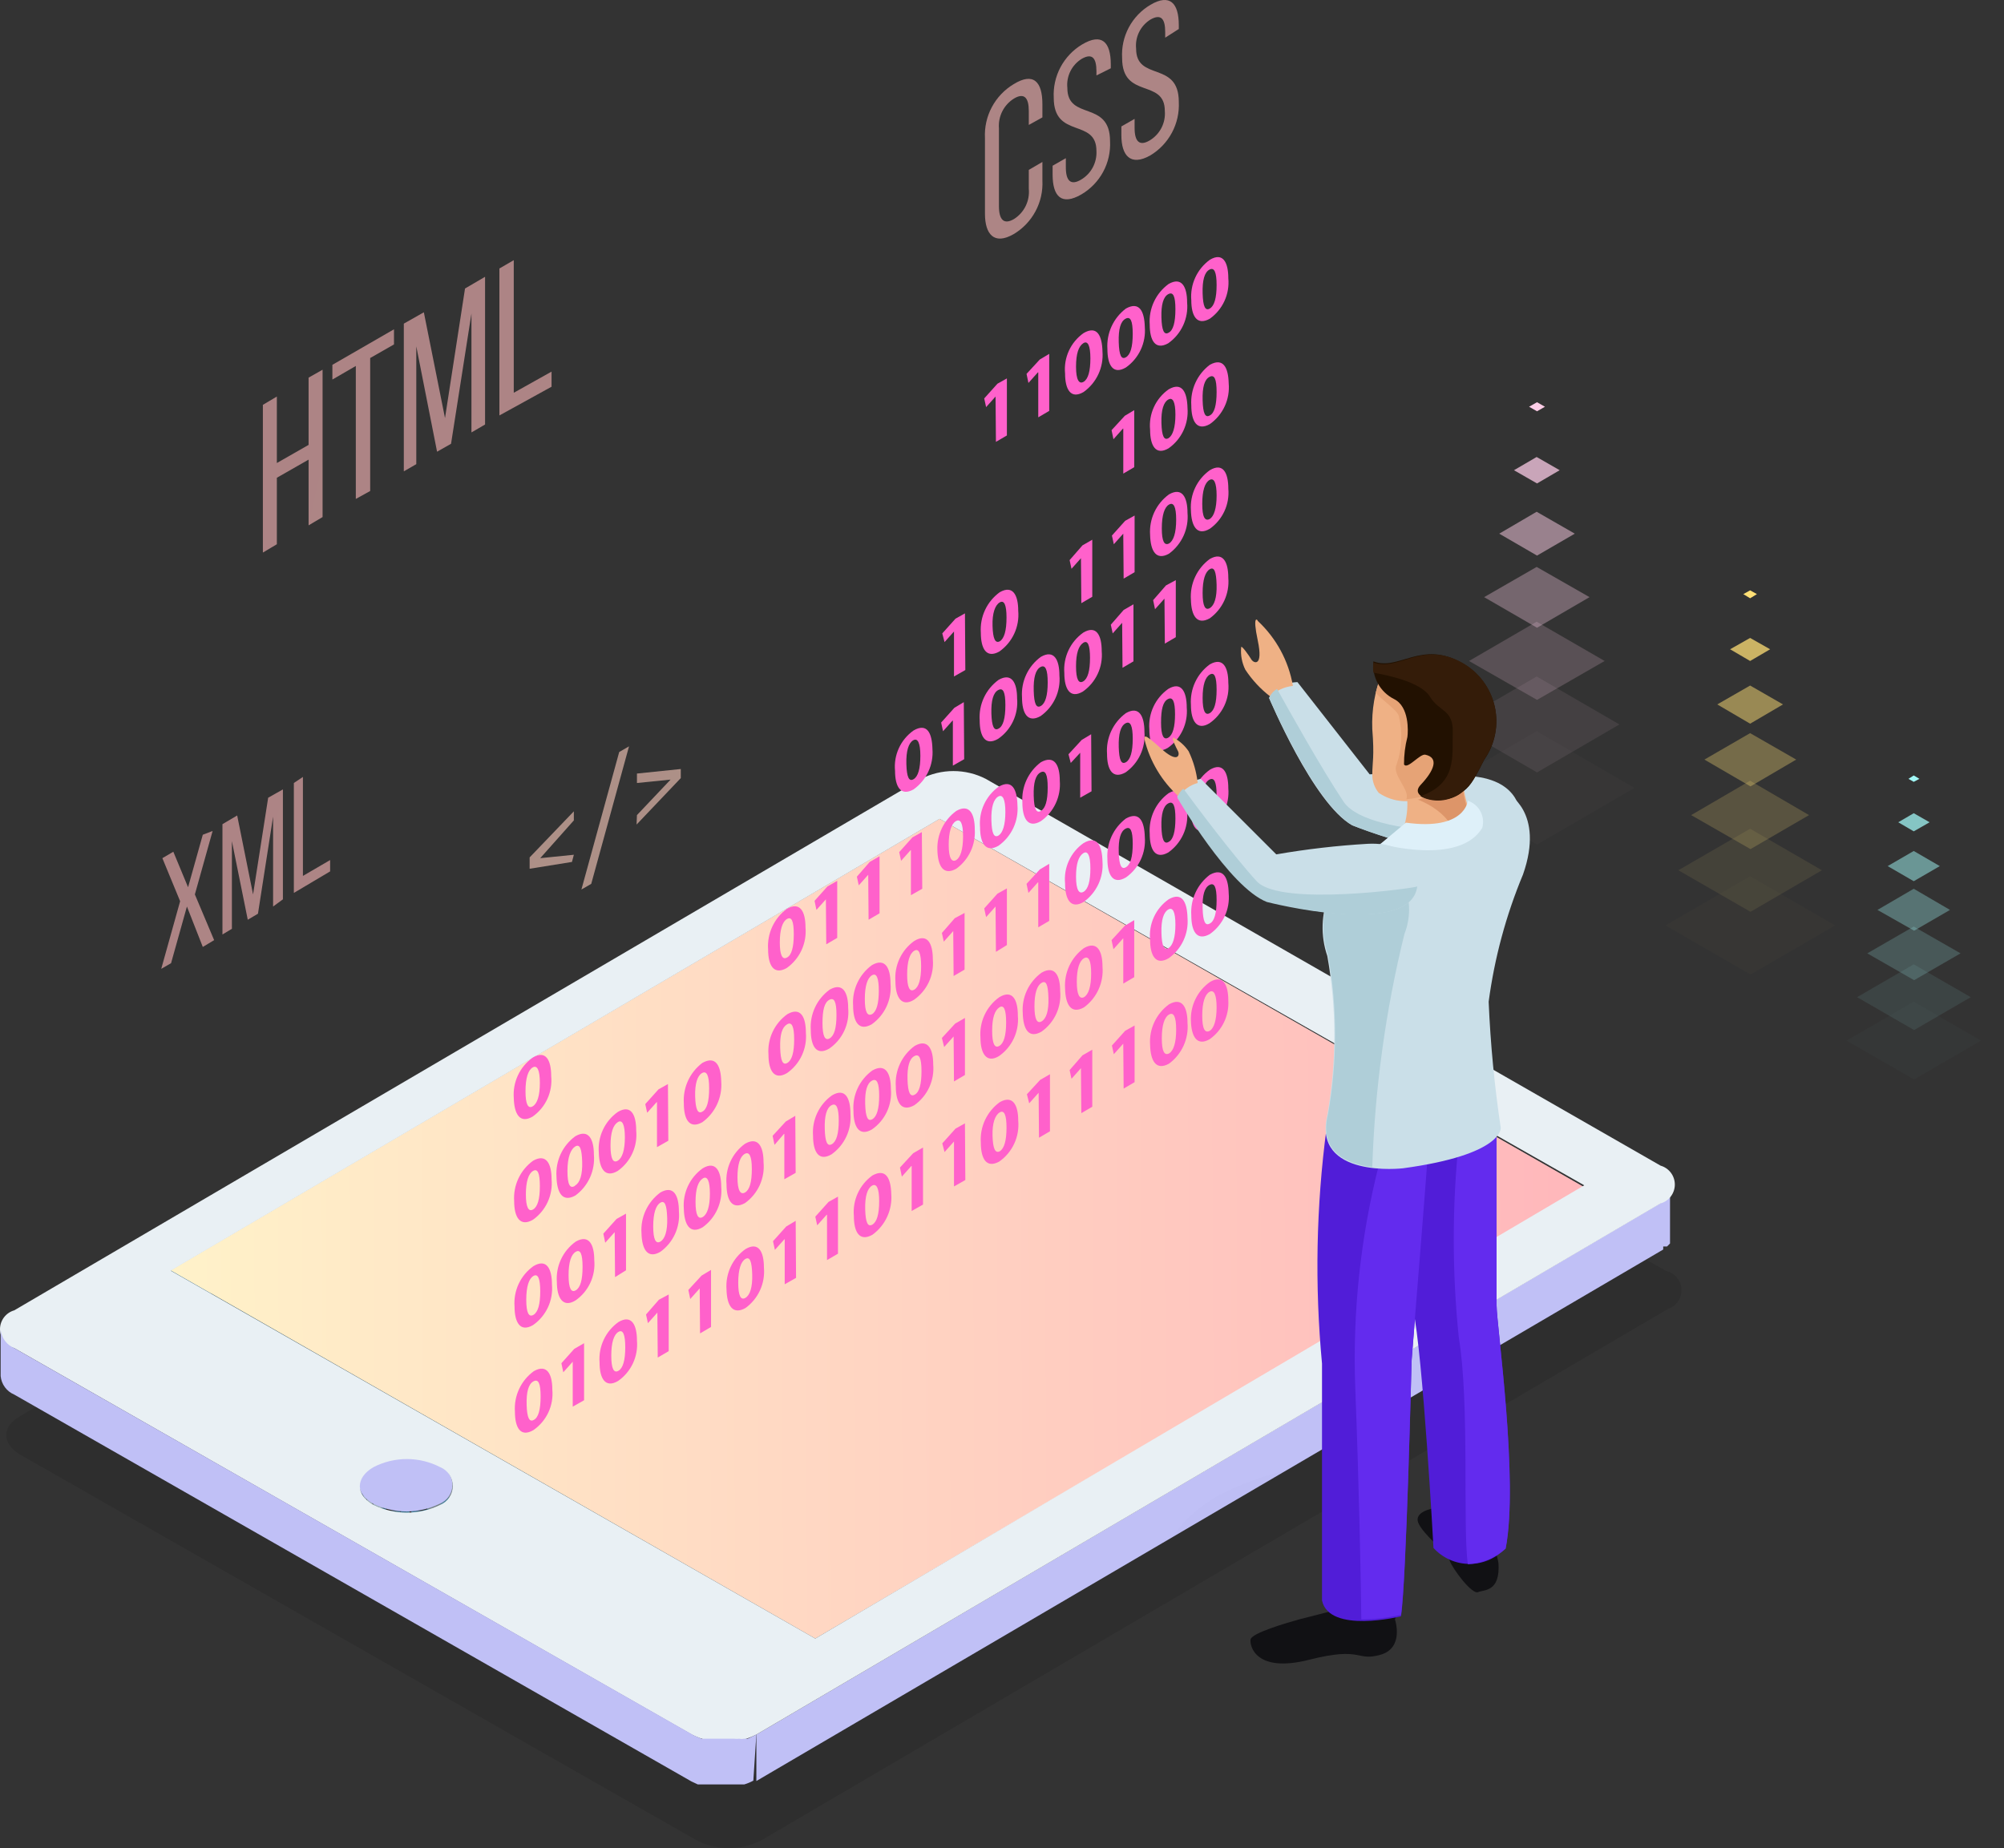 <svg width="245" height="226" viewBox="0 0 245 226" fill="none" xmlns="http://www.w3.org/2000/svg">
<rect x="0" y="0" width="245" height="226" fill="#333333" stroke="none"/>
<g opacity="0.1">
<path opacity="0.1" d="M225.926 120.372L214.008 127.301L201.997 120.372L213.915 113.443L225.926 120.372Z" fill="black"/>
</g>
<g opacity="0.14">
<path opacity="0.14" d="M224.356 113.167L214.008 119.172L203.614 113.167L213.962 107.162L224.356 113.167Z" fill="#FFDF75"/>
</g>
<g opacity="0.29">
<path opacity="0.29" d="M222.739 106.422L214.008 111.504L205.185 106.422L213.962 101.341L222.739 106.422Z" fill="#FFDF75"/>
</g>
<g opacity="0.43">
<path opacity="0.43" d="M221.167 99.678L214.007 103.835L206.754 99.678L213.96 95.474L221.167 99.678Z" fill="#FFDF75"/>
</g>
<g opacity="0.57">
<path opacity="0.57" d="M219.597 92.887L214.007 96.167L208.372 92.887L213.961 89.653L219.597 92.887Z" fill="#FFDF75"/>
</g>
<g opacity="0.71">
<path opacity="0.71" d="M217.982 86.142L213.963 88.498L209.944 86.142L213.963 83.832L217.982 86.142Z" fill="#FFDF75"/>
</g>
<g opacity="0.86">
<path opacity="0.86" d="M216.41 79.398L213.962 80.83L211.514 79.398L213.962 78.012L216.41 79.398Z" fill="#FFDF75"/>
</g>
<path d="M214.794 72.653L213.962 73.162L213.131 72.653L213.962 72.191L214.794 72.653Z" fill="#FFDF75"/>
<g opacity="0.1">
<path opacity="0.1" d="M201.629 104.62L187.955 112.612L174.143 104.62L187.863 96.675L201.629 104.62Z" fill="black"/>
</g>
<g opacity="0.14">
<path opacity="0.14" d="M199.828 96.351L187.909 103.28L175.945 96.351L187.863 89.422L199.828 96.351Z" fill="#FDCDE7"/>
</g>
<g opacity="0.29">
<path opacity="0.29" d="M197.979 88.59L187.909 94.457L177.792 88.59L187.863 82.724L197.979 88.59Z" fill="#FDCDE7"/>
</g>
<g opacity="0.43">
<path opacity="0.43" d="M196.179 80.83L187.91 85.588L179.595 80.83L187.864 76.026L196.179 80.83Z" fill="#FDCDE7"/>
</g>
<g opacity="0.57">
<path opacity="0.57" d="M194.33 73.023L187.909 76.765L181.442 73.023L187.863 69.328L194.33 73.023Z" fill="#FDCDE7"/>
</g>
<g opacity="0.71">
<path opacity="0.71" d="M192.528 65.261L187.909 67.941L183.289 65.261L187.862 62.582L192.528 65.261Z" fill="#FDCDE7"/>
</g>
<g opacity="0.86">
<path opacity="0.86" d="M190.681 57.501L187.909 59.118L185.091 57.501L187.863 55.884L190.681 57.501Z" fill="#FDCDE7"/>
</g>
<path d="M188.879 49.74L187.909 50.295L186.938 49.74L187.909 49.186L188.879 49.74Z" fill="#FDCDE7"/>
<g opacity="0.1">
<path opacity="0.1" d="M244.453 132.014L234.012 138.112L223.48 132.014L233.966 125.963L244.453 132.014Z" fill="black"/>
</g>
<g opacity="0.14">
<path opacity="0.14" d="M242.188 127.255L234.012 132.013L225.743 127.255L233.965 122.497L242.188 127.255Z" fill="#A1F7F6"/>
</g>
<g opacity="0.29">
<path opacity="0.29" d="M240.94 121.943L234.011 125.962L227.035 121.943L233.964 117.924L240.94 121.943Z" fill="#A1F7F6"/>
</g>
<g opacity="0.43">
<path opacity="0.43" d="M239.692 116.584L234.01 119.864L228.282 116.584L233.964 113.304L239.692 116.584Z" fill="#A1F7F6"/>
</g>
<g opacity="0.57">
<path opacity="0.57" d="M238.399 111.272L234.011 113.813L229.53 111.272L233.965 108.685L238.399 111.272Z" fill="#A1F7F6"/>
</g>
<g opacity="0.71">
<path opacity="0.71" d="M237.152 105.913L233.965 107.761L230.777 105.913L233.965 104.065L237.152 105.913Z" fill="#A1F7F6"/>
</g>
<g opacity="0.86">
<path opacity="0.86" d="M235.906 100.554L233.966 101.663L232.072 100.554L233.966 99.446L235.906 100.554Z" fill="#A1F7F6"/>
</g>
<path d="M234.659 95.242L233.966 95.612L233.319 95.242L233.966 94.827L234.659 95.242Z" fill="#A1F7F6"/>
<path opacity="0.1" d="M203.707 155.434L120.925 108.176C119.707 107.563 118.362 107.244 116.999 107.244C115.635 107.244 114.29 107.563 113.072 108.176L2.389 173.219C0.217 174.466 0.217 176.499 2.389 177.839L85.17 225.05C86.393 225.675 87.747 226 89.12 226C90.493 226 91.847 225.675 93.07 225.05L203.938 160.054C204.434 159.887 204.863 159.562 205.158 159.13C205.453 158.697 205.599 158.179 205.573 157.656C205.547 157.133 205.35 156.633 205.013 156.232C204.676 155.83 204.218 155.55 203.707 155.434Z" fill="black"/>
<path d="M193.683 145.178V150.86L114.921 105.82L114.875 100.138L193.683 145.178Z" fill="#778489"/>
<path d="M114.874 100.138L114.92 105.82L20.867 161.07V155.341L114.874 100.138Z" fill="#ABBEC5"/>
<path d="M55.513 181.628V187.31C55.46 186.801 55.274 186.316 54.974 185.903C54.674 185.489 54.271 185.162 53.804 184.954L52.926 184.769V178.856L53.758 179.272C54.224 179.48 54.628 179.807 54.928 180.221C55.228 180.634 55.414 181.119 55.467 181.628H55.513Z" fill="#738085"/>
<path d="M52.927 178.856V184.769L52.234 184.538V178.625H52.927V178.856Z" fill="#78858A"/>
<path d="M52.234 178.625V184.307H51.634V178.486H52.281L52.234 178.625Z" fill="#7C8A8F"/>
<path d="M51.587 178.486V184.168H50.987V178.394H51.541L51.587 178.486Z" fill="#818F94"/>
<path d="M50.894 178.394V184.076H50.339V178.348L50.894 178.394Z" fill="#859499"/>
<path d="M50.479 178.347V184.029H49.924V178.301L50.479 178.347Z" fill="#8A999E"/>
<path d="M49.925 178.301V183.983H49.324V178.301H49.925Z" fill="#8E9DA3"/>
<path d="M49.324 178.301V183.983H48.677V178.347L49.324 178.301Z" fill="#93A2A8"/>
<path d="M48.676 178.348V184.03H47.937V178.486H48.676V178.348Z" fill="#97A7AD"/>
<path d="M47.937 178.486V184.122L46.874 184.399V178.717H47.937V178.486Z" fill="#9BACB3"/>
<path d="M46.874 178.717V184.399L45.627 184.769V179.318C46.024 179.081 46.441 178.88 46.874 178.717Z" fill="#A0B1B8"/>
<path d="M45.535 179.317V184.999L44.842 185.554V179.872L45.581 179.317H45.535Z" fill="#9BACB3"/>
<path d="M44.797 179.872V185.554L44.427 185.924V180.149L44.751 179.78L44.797 179.872Z" fill="#97A7AD"/>
<path d="M44.474 180.148V185.83V186.2V180.61C44.459 180.488 44.459 180.364 44.474 180.241V180.148Z" fill="#93A2A8"/>
<path d="M44.243 180.611V186.293V186.616V180.934C44.224 180.827 44.224 180.718 44.243 180.611Z" fill="#8E9DA3"/>
<path d="M44.103 180.935V186.617C44.075 186.723 44.075 186.834 44.103 186.94V181.258C44.083 181.151 44.083 181.041 44.103 180.935Z" fill="#8A999E"/>
<path d="M44.011 181.257V186.939C43.989 187.046 43.989 187.156 44.011 187.263V181.581C43.989 181.474 43.989 181.364 44.011 181.257Z" fill="#859499"/>
<path d="M55.513 181.673V187.355C55.535 187.462 55.535 187.572 55.513 187.679V181.997C55.513 181.997 55.513 181.997 55.513 181.673Z" fill="#396E85"/>
<path d="M55.513 181.997V187.679C55.533 187.786 55.533 187.896 55.513 188.002V182.32C55.513 182.32 55.513 182.32 55.513 181.997Z" fill="#3B7189"/>
<path d="M55.189 182.643V188.325V188.695V183.013C55.175 182.89 55.175 182.766 55.189 182.643Z" fill="#3F7992"/>
<path d="M54.958 183.013V188.695L54.588 189.065V183.383L54.958 183.013Z" fill="#417C96"/>
<path d="M54.59 183.382V189.064C54.37 189.281 54.121 189.468 53.851 189.618V183.936L54.59 183.382Z" fill="#43809B"/>
<path d="M53.85 183.937V189.619L52.603 190.173V184.769L53.85 184.214V183.937Z" fill="#44849F"/>
<path d="M52.557 184.769V190.451L51.448 190.728V184.769L52.557 184.492V184.769Z" fill="#43809B"/>
<path d="M51.447 184.768V190.45H50.708V184.768H51.447Z" fill="#417C96"/>
<path d="M50.894 184.768V190.45H50.293V184.768H50.894Z" fill="#3F7992"/>
<path d="M50.063 184.768V190.45H49.508V184.768H50.063Z" fill="#3D758D"/>
<path d="M49.508 184.768V190.45H48.953V184.768H49.508Z" fill="#3B7189"/>
<path d="M48.908 184.768V190.404H48.353V184.768H48.908Z" fill="#396E85"/>
<path d="M48.352 184.768V190.45H47.751V184.768H48.305H48.352Z" fill="#376A80"/>
<path d="M47.799 184.768V190.45H47.198V184.768H47.799Z" fill="#35667C"/>
<path d="M47.196 184.768V190.312L46.503 190.081V184.399H47.196V184.768Z" fill="#336377"/>
<path d="M46.505 184.399V190.081C46.21 189.98 45.931 189.84 45.673 189.665C45.206 189.457 44.803 189.13 44.503 188.716C44.203 188.303 44.017 187.818 43.964 187.309V181.627C44.009 182.144 44.191 182.639 44.492 183.061C44.792 183.483 45.2 183.818 45.673 184.03L46.505 184.399Z" fill="#315F73"/>
<path d="M99.675 200.382V206.064L20.867 161.069V155.341L99.675 200.382Z" fill="#336277"/>
<path d="M53.758 179.271C54.217 179.458 54.61 179.778 54.886 180.189C55.163 180.6 55.31 181.085 55.31 181.58C55.31 182.076 55.163 182.56 54.886 182.972C54.61 183.383 54.217 183.703 53.758 183.89C52.492 184.51 51.102 184.833 49.693 184.833C48.284 184.833 46.893 184.51 45.628 183.89C43.364 182.597 43.318 180.472 45.628 179.271C46.885 178.622 48.279 178.284 49.693 178.284C51.107 178.284 52.501 178.622 53.758 179.271Z" fill="#C0C0F6"/>
<path d="M193.683 145.179V150.861L99.676 206.064V200.382L193.683 145.179Z" fill="#498DAB"/>
<path d="M193.683 145.178L99.675 200.382L20.867 155.341L114.874 100.138L193.683 145.178Z" fill="url(#paint0_linear)"/>
<path d="M204.585 145.41C204.53 145.611 204.436 145.799 204.308 145.964L203.846 146.426L203.337 146.888L203.014 147.119L92.469 212.115V217.797L203.337 152.801V152.431H203.799L204.169 152.062V151.738V145.733C204.295 145.61 204.434 145.501 204.585 145.41Z" fill="#C0C0F6"/>
<path d="M203.014 142.545C203.516 142.689 203.958 142.992 204.272 143.409C204.587 143.825 204.757 144.333 204.757 144.855C204.757 145.377 204.587 145.885 204.272 146.302C203.958 146.719 203.516 147.022 203.014 147.165L92.469 212.115C91.247 212.74 89.893 213.065 88.52 213.065C87.147 213.065 85.793 212.74 84.57 212.115L1.742 164.858C1.24 164.714 0.799 164.411 0.484 163.994C0.17 163.578 0 163.07 0 162.548C0 162.026 0.17 161.518 0.484 161.101C0.799 160.684 1.24 160.381 1.742 160.238L112.611 95.242C113.834 94.617 115.187 94.291 116.56 94.291C117.933 94.291 119.287 94.617 120.51 95.242L203.014 142.545ZM99.676 200.382L193.683 144.948L114.874 100.138L20.867 155.388L99.676 200.382ZM45.674 184.029C46.939 184.649 48.33 184.971 49.739 184.971C51.148 184.971 52.539 184.649 53.804 184.029C54.263 183.841 54.656 183.522 54.932 183.11C55.209 182.699 55.357 182.214 55.357 181.719C55.357 181.223 55.209 180.739 54.932 180.327C54.656 179.916 54.263 179.596 53.804 179.409C52.547 178.761 51.153 178.423 49.739 178.423C48.325 178.423 46.931 178.761 45.674 179.409C43.41 180.703 43.456 182.828 45.674 184.029Z" fill="#E9F0F4"/>
<path d="M92.469 212.115L91.407 212.624H90.945C90.762 212.665 90.573 212.665 90.391 212.624C90.176 212.65 89.959 212.65 89.744 212.624H87.434H86.51H85.771L84.893 212.254L1.742 164.858C1.286 164.667 0.89 164.356 0.597 163.957C0.304 163.558 0.125 163.087 0.079 162.594L0.079 168.276C0.125 168.769 0.304 169.24 0.597 169.639C0.89 170.038 1.286 170.349 1.742 170.54L84.524 217.844L85.309 218.213H85.817H86.418H86.926H89.929H90.159H90.714H90.991C91.376 218.099 91.748 217.944 92.1 217.751L92.469 212.115Z" fill="#C0C0F6"/>
<path d="M111.687 89.329C113.35 88.359 113.951 89.652 113.997 91.593C114.071 92.546 113.897 93.502 113.492 94.368C113.088 95.234 112.466 95.981 111.687 96.535C110.117 97.413 109.424 96.212 109.424 94.272C109.331 93.321 109.491 92.363 109.889 91.495C110.286 90.627 110.907 89.879 111.687 89.329ZM111.687 95.288C112.242 94.965 112.519 93.995 112.519 92.424C112.519 90.853 112.195 90.207 111.641 90.53C111.087 90.853 110.763 91.823 110.809 93.44C110.856 95.057 111.133 95.611 111.687 95.288Z" fill="#FF61CB"/>
<path d="M117.831 85.865L117.877 92.84L116.492 93.626V88.128H116.445L115.291 89.422L115.06 88.359L116.676 86.558L117.831 85.865Z" fill="#FF61CB"/>
<path d="M122.081 83.139C123.698 82.215 124.345 83.508 124.345 85.402C124.433 86.357 124.265 87.318 123.859 88.187C123.453 89.055 122.824 89.8 122.035 90.345C120.464 91.269 119.771 90.068 119.771 88.082C119.706 87.13 119.884 86.177 120.288 85.312C120.692 84.448 121.309 83.7 122.081 83.139ZM122.081 89.098C122.635 88.821 122.913 87.851 122.913 86.234C122.913 84.617 122.635 84.063 122.035 84.386C121.434 84.709 121.157 85.68 121.203 87.25C121.25 88.821 121.527 89.421 122.081 89.098Z" fill="#FF61CB"/>
<path d="M127.255 80.321C128.872 79.397 129.519 80.691 129.519 82.585C129.606 83.546 129.438 84.513 129.033 85.389C128.627 86.265 127.998 87.018 127.209 87.574C125.639 88.452 124.946 87.251 124.946 85.264C124.881 84.312 125.059 83.359 125.463 82.495C125.867 81.63 126.483 80.882 127.255 80.321ZM127.255 86.327C127.81 86.003 128.087 85.033 128.087 83.463C128.087 81.892 127.81 81.245 127.209 81.569C126.609 81.892 126.332 82.862 126.378 84.479C126.424 86.096 126.701 86.65 127.255 86.327Z" fill="#FF61CB"/>
<path d="M132.428 77.365C134.045 76.395 134.692 77.688 134.692 79.629C134.775 80.583 134.605 81.542 134.2 82.41C133.794 83.278 133.168 84.023 132.382 84.572C130.812 85.495 130.119 84.248 130.119 82.308C130.045 81.355 130.219 80.399 130.623 79.533C131.028 78.667 131.65 77.92 132.428 77.365ZM132.428 83.324C132.983 83.001 133.26 82.031 133.26 80.46C133.26 78.889 132.983 78.243 132.428 78.612C131.874 78.982 131.551 79.86 131.551 81.476C131.551 83.093 131.874 83.648 132.428 83.324Z" fill="#FF61CB"/>
<path d="M138.573 73.9V80.875L137.234 81.661L137.188 76.163L136.033 77.457L135.802 76.394L137.372 74.593L138.573 73.9Z" fill="#FF61CB"/>
<path d="M143.748 70.943V77.919L142.409 78.704L142.362 73.161V73.207L141.208 74.5L140.977 73.392L142.547 71.59L143.748 70.943Z" fill="#FF61CB"/>
<path d="M147.905 68.357C149.522 67.433 150.168 68.727 150.168 70.667C150.247 71.616 150.081 72.569 149.684 73.435C149.288 74.3 148.675 75.049 147.905 75.61C146.334 76.487 145.641 75.286 145.595 73.346C145.526 72.387 145.702 71.426 146.106 70.554C146.51 69.681 147.129 68.925 147.905 68.357ZM147.905 74.362C148.459 74.039 148.783 73.069 148.736 71.498C148.69 69.928 148.459 69.281 147.905 69.604C147.35 69.928 147.027 70.898 147.027 72.515C147.027 74.131 147.35 74.686 147.905 74.362Z" fill="#FF61CB"/>
<path d="M65.123 129.334C66.74 128.364 67.387 129.658 67.387 131.598C67.48 132.548 67.319 133.506 66.922 134.375C66.524 135.243 65.903 135.99 65.123 136.541C63.553 137.465 62.86 136.217 62.813 134.277C62.74 133.324 62.913 132.368 63.318 131.502C63.723 130.636 64.345 129.889 65.123 129.334ZM65.123 135.293C65.678 134.97 66.001 134 66.001 132.429C66.001 130.859 65.678 130.212 65.123 130.535C64.569 130.859 64.246 131.829 64.246 133.446C64.246 135.062 64.569 135.617 65.123 135.293Z" fill="#FF61CB"/>
<path d="M96.213 111.133C97.83 110.209 98.477 111.503 98.477 113.397C98.564 114.358 98.396 115.325 97.991 116.201C97.585 117.076 96.956 117.83 96.167 118.386C94.597 119.263 93.904 118.062 93.904 116.076C93.839 115.124 94.017 114.171 94.421 113.306C94.825 112.442 95.442 111.694 96.213 111.133ZM96.213 117.092C96.768 116.815 97.045 115.845 97.045 114.228C97.045 112.611 96.768 112.057 96.213 112.38C95.659 112.704 95.336 113.674 95.336 115.244C95.336 116.815 95.659 117.415 96.213 117.092Z" fill="#FF61CB"/>
<path d="M102.355 107.715V114.69L101.016 115.476L100.969 109.978L99.814 111.272L99.584 110.163L101.154 108.408L102.355 107.715Z" fill="#FF61CB"/>
<path d="M107.53 104.711V111.687L106.19 112.472L106.144 106.975L104.989 108.268L104.758 107.206L106.329 105.404L107.53 104.711Z" fill="#FF61CB"/>
<path d="M112.704 101.755L112.751 108.685L111.365 109.47V103.973H111.318L110.164 105.266L109.933 104.204L111.549 102.402L112.704 101.755Z" fill="#FF61CB"/>
<path d="M116.909 99.168C118.526 98.244 119.172 99.538 119.172 101.432C119.232 102.358 119.055 103.285 118.659 104.125C118.263 104.965 117.661 105.692 116.909 106.236C115.338 107.114 114.645 105.913 114.599 103.926C114.565 103.005 114.758 102.089 115.161 101.259C115.564 100.43 116.164 99.712 116.909 99.168ZM116.909 105.173C117.417 104.85 117.74 103.88 117.74 102.263C117.74 100.646 117.417 100.092 116.863 100.415C116.308 100.739 115.985 101.709 115.985 103.326C115.985 104.943 116.354 105.497 116.909 105.173Z" fill="#FF61CB"/>
<path d="M122.081 96.212C123.744 95.242 124.344 96.535 124.39 98.475C124.464 99.428 124.29 100.384 123.886 101.251C123.481 102.117 122.859 102.863 122.081 103.418C120.51 104.342 119.817 103.095 119.817 101.155C119.734 100.205 119.898 99.25 120.295 98.384C120.692 97.517 121.307 96.769 122.081 96.212ZM122.081 102.171C122.589 101.848 122.912 100.877 122.912 99.307C122.912 97.736 122.589 97.089 122.034 97.413C121.48 97.736 121.157 98.706 121.203 100.323C121.249 101.94 121.526 102.494 122.081 102.171Z" fill="#FF61CB"/>
<path d="M127.255 93.21C128.918 92.286 129.565 93.579 129.565 95.473C129.643 96.427 129.471 97.385 129.066 98.251C128.661 99.118 128.037 99.864 127.255 100.416C125.684 101.34 124.991 100.093 124.991 98.153C124.925 97.205 125.098 96.256 125.493 95.393C125.889 94.529 126.494 93.779 127.255 93.21ZM127.255 99.169C127.809 98.845 128.086 97.921 128.086 96.305C128.086 94.688 127.809 94.133 127.209 94.457C126.608 94.78 126.331 95.704 126.377 97.321C126.423 98.938 126.7 99.492 127.255 99.169Z" fill="#FF61CB"/>
<path d="M133.4 89.79L133.446 96.766L132.06 97.551V92.008V92.054L130.905 93.301L130.628 92.239L132.245 90.484L133.4 89.79Z" fill="#FF61CB"/>
<path d="M137.65 87.204C139.267 86.28 139.914 87.573 139.914 89.513C139.992 90.467 139.821 91.425 139.416 92.292C139.01 93.159 138.386 93.905 137.604 94.456C136.034 95.334 135.341 94.133 135.341 92.193C135.272 91.234 135.448 90.273 135.852 89.4C136.256 88.528 136.875 87.772 137.65 87.204ZM137.65 93.209C138.205 92.886 138.482 91.916 138.482 90.345C138.482 88.774 138.205 88.128 137.604 88.451C137.004 88.774 136.727 89.744 136.773 91.361C136.819 92.978 137.096 93.532 137.65 93.209Z" fill="#FF61CB"/>
<path d="M142.822 84.248C144.439 83.278 145.086 84.618 145.086 86.512C145.169 87.466 145 88.425 144.594 89.293C144.189 90.16 143.562 90.906 142.776 91.454C141.206 92.378 140.513 91.131 140.513 89.191C140.439 88.238 140.613 87.282 141.017 86.416C141.422 85.549 142.044 84.803 142.822 84.248ZM142.822 90.207C143.377 89.884 143.654 88.914 143.654 87.343C143.654 85.772 143.377 85.172 142.776 85.495C142.176 85.819 141.945 86.743 141.945 88.359C141.945 89.976 142.268 90.531 142.822 90.207Z" fill="#FF61CB"/>
<path d="M147.906 81.245C149.523 80.321 150.169 81.614 150.169 83.508C150.257 84.463 150.09 85.424 149.684 86.293C149.278 87.161 148.648 87.906 147.86 88.451C146.335 89.375 145.596 88.174 145.596 86.188C145.531 85.236 145.709 84.283 146.113 83.418C146.517 82.553 147.134 81.806 147.906 81.245ZM147.906 87.204C148.46 86.881 148.737 85.957 148.737 84.34C148.737 82.723 148.46 82.169 147.906 82.492C147.351 82.815 147.028 83.739 147.028 85.356C147.028 86.973 147.351 87.527 147.906 87.204Z" fill="#FF61CB"/>
<path d="M65.169 141.945C66.786 141.021 67.433 142.315 67.433 144.209C67.521 145.158 67.358 146.115 66.961 146.982C66.564 147.85 65.946 148.598 65.169 149.151C63.598 150.075 62.859 148.874 62.859 146.888C62.794 145.936 62.972 144.983 63.376 144.118C63.78 143.254 64.397 142.506 65.169 141.945ZM65.169 147.904C65.723 147.581 66.001 146.657 66.001 145.04C66.001 143.423 65.723 142.869 65.169 143.192C64.615 143.516 64.291 144.486 64.291 146.056C64.291 147.627 64.615 148.227 65.169 147.904Z" fill="#FF61CB"/>
<path d="M70.344 138.943C71.961 138.019 72.607 139.312 72.607 141.206C72.69 142.162 72.525 143.123 72.129 143.997C71.732 144.871 71.118 145.628 70.344 146.195C68.773 147.073 68.08 145.872 68.034 143.885C67.969 142.933 68.147 141.98 68.551 141.116C68.955 140.251 69.572 139.503 70.344 138.943ZM70.344 144.948C70.898 144.625 71.222 143.654 71.175 142.084C71.129 140.513 70.898 139.866 70.344 140.19C69.79 140.513 69.374 141.483 69.374 143.192C69.374 144.902 69.697 145.364 70.251 145.04L70.344 144.948Z" fill="#FF61CB"/>
<path d="M75.517 135.986C77.134 135.016 77.78 136.31 77.78 138.25C77.873 139.2 77.713 140.158 77.315 141.026C76.918 141.895 76.297 142.642 75.517 143.193C73.946 144.116 73.253 142.869 73.207 140.929C73.133 139.976 73.307 139.02 73.712 138.154C74.116 137.288 74.738 136.541 75.517 135.986ZM75.517 141.945C76.071 141.622 76.394 140.652 76.394 139.081C76.394 137.511 76.071 136.864 75.517 137.233C74.962 137.603 74.639 138.481 74.639 140.098C74.639 141.714 74.962 142.269 75.517 141.945Z" fill="#FF61CB"/>
<path d="M81.66 132.567L81.706 139.497L80.32 140.282V134.785H80.274L79.119 136.078L78.888 135.016L80.505 133.214L81.66 132.567Z" fill="#FF61CB"/>
<path d="M85.865 129.981C87.528 129.057 88.129 130.351 88.175 132.245C88.248 133.204 88.074 134.167 87.669 135.04C87.265 135.913 86.644 136.669 85.865 137.234C84.294 138.111 83.602 136.91 83.602 134.924C83.54 133.977 83.714 133.03 84.109 132.167C84.505 131.304 85.108 130.553 85.865 129.981ZM85.865 135.94C86.419 135.663 86.697 134.693 86.697 133.076C86.697 131.459 86.373 130.905 85.819 131.228C85.264 131.552 84.941 132.522 84.987 134.092C85.034 135.663 85.311 136.264 85.865 135.94Z" fill="#FF61CB"/>
<path d="M96.259 124.021C97.876 123.097 98.523 124.345 98.523 126.285C98.606 127.239 98.436 128.198 98.031 129.066C97.626 129.934 96.999 130.679 96.213 131.228C94.643 132.152 93.95 130.904 93.95 128.964C93.876 128.011 94.05 127.055 94.454 126.189C94.859 125.323 95.481 124.576 96.259 124.021ZM96.259 129.981C96.814 129.657 97.091 128.687 97.091 127.116C97.091 125.546 96.814 124.899 96.213 125.269C95.613 125.638 95.335 126.516 95.382 128.133C95.428 129.75 95.705 130.304 96.259 129.981Z" fill="#FF61CB"/>
<path d="M101.433 121.02C103.05 120.096 103.696 121.389 103.696 123.283C103.784 124.238 103.617 125.199 103.211 126.068C102.805 126.936 102.175 127.681 101.386 128.226C99.816 129.15 99.123 127.949 99.123 125.963C99.058 125.01 99.236 124.058 99.64 123.193C100.044 122.328 100.661 121.581 101.433 121.02ZM101.433 126.979C101.987 126.655 102.264 125.732 102.264 124.115C102.264 122.498 101.987 121.944 101.386 122.267C100.786 122.59 100.555 123.514 100.555 125.131C100.555 126.748 100.878 127.302 101.433 126.979Z" fill="#FF61CB"/>
<path d="M106.607 118.016C108.224 117.092 108.871 118.386 108.871 120.28C108.957 121.241 108.79 122.208 108.384 123.084C107.979 123.96 107.35 124.713 106.561 125.269C104.99 126.147 104.297 124.946 104.297 122.959C104.232 122.007 104.41 121.054 104.814 120.19C105.218 119.325 105.835 118.577 106.607 118.016ZM106.607 124.022C107.161 123.698 107.439 122.728 107.439 121.158C107.439 119.587 107.161 118.94 106.607 119.264C106.053 119.587 105.729 120.557 105.729 122.174C105.729 123.791 106.053 124.299 106.607 124.022Z" fill="#FF61CB"/>
<path d="M111.781 115.06C113.398 114.09 114.044 115.383 114.044 117.323C114.128 118.278 113.958 119.237 113.553 120.105C113.147 120.972 112.52 121.718 111.735 122.266C110.21 123.19 109.471 121.943 109.471 120.003C109.397 119.05 109.571 118.094 109.976 117.227C110.381 116.361 111.002 115.615 111.781 115.06ZM111.781 121.019C112.335 120.696 112.612 119.726 112.612 118.155C112.612 116.584 112.335 115.938 111.781 116.261C111.227 116.584 110.903 117.554 110.903 119.171C110.903 120.788 111.227 121.342 111.781 121.019Z" fill="#FF61CB"/>
<path d="M117.924 111.641V118.57L116.584 119.355L116.538 113.858L115.383 115.151L115.152 114.089L116.723 112.287L117.924 111.641Z" fill="#FF61CB"/>
<path d="M123.098 108.639V115.568L121.758 116.399L121.712 110.856L120.557 112.15L120.326 111.087L121.943 109.285L123.098 108.639Z" fill="#FF61CB"/>
<path d="M128.273 105.636V112.612L126.933 113.397V107.9H126.887L125.732 109.193L125.501 108.085L127.118 106.329L128.273 105.636Z" fill="#FF61CB"/>
<path d="M132.475 103.095C134.138 102.124 134.738 103.418 134.785 105.358C134.858 106.311 134.685 107.267 134.28 108.133C133.875 108.999 133.253 109.746 132.475 110.301C130.904 111.225 130.211 109.978 130.211 108.037C130.118 107.087 130.279 106.129 130.676 105.261C131.074 104.392 131.694 103.645 132.475 103.095ZM132.475 109.054C133.029 108.73 133.306 107.76 133.306 106.19C133.306 104.619 132.983 103.972 132.429 104.342C131.874 104.711 131.551 105.589 131.551 107.206C131.551 108.823 131.92 109.377 132.475 109.054Z" fill="#FF61CB"/>
<path d="M137.65 100.093C139.313 99.169 139.913 100.462 139.959 102.356C140.038 103.31 139.866 104.268 139.461 105.135C139.056 106.002 138.432 106.748 137.65 107.299C136.079 108.223 135.386 107.022 135.386 105.036C135.324 104.089 135.499 103.141 135.894 102.279C136.289 101.416 136.892 100.665 137.65 100.093ZM137.65 106.052C138.204 105.729 138.481 104.805 138.481 103.188C138.481 101.571 138.204 101.017 137.603 101.34C137.003 101.664 136.726 102.587 136.772 104.204C136.818 105.821 137.095 106.375 137.65 106.052Z" fill="#FF61CB"/>
<path d="M142.869 96.997C144.486 96.073 145.132 97.367 145.132 99.261C145.219 100.222 145.051 101.189 144.646 102.065C144.24 102.941 143.612 103.694 142.823 104.25C141.252 105.128 140.559 103.926 140.559 101.94C140.494 100.988 140.672 100.035 141.076 99.171C141.48 98.306 142.097 97.558 142.869 96.997ZM142.869 102.956C143.423 102.679 143.7 101.709 143.7 100.092C143.7 98.475 143.423 97.921 142.823 98.245C142.222 98.568 141.945 99.538 141.991 101.109C142.037 102.679 142.314 103.28 142.869 102.956Z" fill="#FF61CB"/>
<path d="M147.904 94.133C149.521 93.163 150.168 94.457 150.168 96.397C150.251 97.351 150.082 98.31 149.676 99.178C149.271 100.046 148.644 100.791 147.858 101.34C146.288 102.217 145.595 101.016 145.595 99.076C145.521 98.123 145.695 97.167 146.099 96.301C146.504 95.435 147.126 94.688 147.904 94.133ZM147.904 100.092C148.459 99.769 148.736 98.799 148.736 97.228C148.736 95.658 148.459 95.011 147.858 95.334C147.258 95.658 146.981 96.628 147.027 98.245C147.073 99.861 147.35 100.416 147.904 100.092Z" fill="#FF61CB"/>
<path d="M65.216 154.833C66.833 153.863 67.48 155.156 67.48 157.096C67.563 158.051 67.393 159.01 66.988 159.878C66.582 160.745 65.955 161.491 65.17 162.039C63.599 162.963 62.906 161.716 62.906 159.776C62.832 158.823 63.006 157.867 63.411 157C63.816 156.134 64.438 155.388 65.216 154.833ZM65.216 160.792C65.77 160.469 66.047 159.499 66.047 157.928C66.047 156.357 65.77 155.711 65.216 156.034C64.662 156.357 64.338 157.327 64.338 158.944C64.338 160.561 64.662 161.115 65.216 160.792Z" fill="#FF61CB"/>
<path d="M70.39 151.831C72.007 150.907 72.653 152.201 72.653 154.095C72.741 155.049 72.574 156.01 72.168 156.879C71.762 157.748 71.132 158.493 70.344 159.038C68.819 159.962 68.08 158.714 68.08 156.774C68.006 155.821 68.18 154.865 68.585 153.999C68.99 153.133 69.611 152.386 70.39 151.831ZM70.39 157.79C70.944 157.467 71.221 156.543 71.221 154.926C71.221 153.309 70.944 152.755 70.39 153.078C69.835 153.402 69.512 154.326 69.512 155.943C69.512 157.559 69.835 158.114 70.39 157.79Z" fill="#FF61CB"/>
<path d="M76.533 148.413V155.342L75.193 156.174L75.147 150.63V150.677L73.992 151.97L73.761 150.861L75.378 149.06L76.533 148.413Z" fill="#FF61CB"/>
<path d="M80.737 145.826C82.354 144.902 83 146.196 83 148.136C83.084 149.085 82.919 150.04 82.522 150.907C82.126 151.773 81.51 152.522 80.737 153.079C79.166 154.003 78.473 152.756 78.427 150.815C78.359 149.856 78.534 148.895 78.938 148.023C79.342 147.15 79.961 146.394 80.737 145.826ZM80.737 151.832C81.291 151.508 81.615 150.538 81.568 148.968C81.522 147.397 81.291 146.75 80.737 147.074C80.183 147.397 79.859 148.367 79.859 149.984C79.859 151.601 80.183 152.155 80.737 151.832Z" fill="#FF61CB"/>
<path d="M85.911 142.869C87.528 141.899 88.174 143.239 88.174 145.133C88.258 146.082 88.093 147.037 87.696 147.903C87.3 148.77 86.684 149.519 85.911 150.076C84.34 150.999 83.647 149.752 83.601 147.812C83.527 146.859 83.701 145.903 84.106 145.037C84.51 144.171 85.132 143.424 85.911 142.869ZM85.911 148.828C86.465 148.505 86.788 147.535 86.788 145.964C86.788 144.394 86.465 143.747 85.911 144.116C85.356 144.486 85.033 145.364 85.033 146.98C85.033 148.597 85.356 149.152 85.911 148.828Z" fill="#FF61CB"/>
<path d="M91.085 139.866C92.701 138.942 93.348 140.236 93.348 142.13C93.44 143.087 93.279 144.051 92.882 144.927C92.485 145.802 91.865 146.558 91.085 147.119C89.514 147.997 88.821 146.796 88.821 144.809C88.737 143.86 88.902 142.905 89.299 142.038C89.696 141.172 90.311 140.423 91.085 139.866ZM91.085 145.826C91.639 145.502 91.916 144.578 91.916 142.961C91.916 141.345 91.593 140.79 91.038 141.114C90.484 141.437 90.161 142.361 90.161 143.978C90.161 145.595 90.53 146.149 91.085 145.826Z" fill="#FF61CB"/>
<path d="M97.228 136.448L97.274 143.423L95.889 144.209V138.665H95.842L94.688 140.005L94.457 138.896L96.073 137.141L97.228 136.448Z" fill="#FF61CB"/>
<path d="M101.709 133.954C103.326 132.984 103.973 134.277 103.973 136.217C104.047 137.171 103.873 138.127 103.468 138.993C103.063 139.859 102.441 140.606 101.663 141.16C100.092 142.084 99.399 140.837 99.399 138.897C99.326 137.944 99.499 136.988 99.904 136.122C100.309 135.255 100.931 134.509 101.709 133.954ZM101.709 139.913C102.263 139.59 102.541 138.62 102.541 137.049C102.541 135.478 102.263 134.832 101.663 135.155C101.062 135.478 100.785 136.448 100.831 138.065C100.878 139.682 101.155 140.236 101.709 139.913Z" fill="#FF61CB"/>
<path d="M106.652 130.904C108.269 129.981 108.916 131.274 108.916 133.168C109.004 134.123 108.836 135.084 108.43 135.952C108.024 136.821 107.395 137.566 106.606 138.111C105.035 139.035 104.342 137.788 104.342 135.847C104.273 134.895 104.449 133.94 104.853 133.075C105.258 132.21 105.877 131.462 106.652 130.904ZM106.652 136.864C107.207 136.54 107.484 135.57 107.484 134C107.484 132.429 107.206 131.828 106.606 132.152C106.005 132.475 105.728 133.399 105.774 135.016C105.821 136.633 106.098 137.187 106.652 136.864Z" fill="#FF61CB"/>
<path d="M111.827 127.902C113.444 126.979 114.09 128.272 114.09 130.166C114.177 131.127 114.009 132.094 113.604 132.97C113.198 133.846 112.57 134.599 111.781 135.155C110.21 136.033 109.517 134.832 109.517 132.845C109.452 131.893 109.63 130.94 110.034 130.076C110.438 129.211 111.055 128.463 111.827 127.902ZM111.827 133.862C112.381 133.584 112.658 132.614 112.658 130.998C112.658 129.381 112.381 128.826 111.781 129.15C111.18 129.473 110.903 130.443 110.949 132.014C110.995 133.584 111.272 134.185 111.827 133.862Z" fill="#FF61CB"/>
<path d="M117.97 124.483V131.459L116.63 132.244L116.584 126.701V126.747L115.429 128.04L115.152 126.932L116.769 125.176L117.97 124.483Z" fill="#FF61CB"/>
<path d="M122.174 121.943C123.791 120.973 124.438 122.266 124.438 124.206C124.521 125.16 124.352 126.12 123.946 126.987C123.541 127.855 122.914 128.601 122.128 129.149C120.604 130.073 119.865 128.826 119.865 126.886C119.791 125.932 119.965 124.976 120.369 124.11C120.774 123.244 121.396 122.497 122.174 121.943ZM122.174 127.902C122.729 127.578 123.006 126.608 123.006 125.038C123.006 123.467 122.729 122.82 122.174 123.19C121.62 123.56 121.297 124.437 121.297 126.054C121.297 127.671 121.62 128.225 122.174 127.902Z" fill="#FF61CB"/>
<path d="M127.347 118.94C128.964 118.016 129.611 119.309 129.611 121.203C129.699 122.153 129.536 123.11 129.139 123.977C128.742 124.844 128.124 125.592 127.347 126.146C125.776 127.07 125.083 125.869 125.037 123.882C124.968 122.93 125.144 121.975 125.548 121.11C125.952 120.245 126.572 119.498 127.347 118.94ZM127.347 124.899C127.901 124.575 128.225 123.651 128.178 122.035C128.132 120.418 127.901 119.863 127.347 120.187C126.793 120.51 126.469 121.434 126.469 123.051C126.469 124.668 126.793 125.222 127.347 124.899Z" fill="#FF61CB"/>
<path d="M132.522 115.938C134.139 115.014 134.786 116.307 134.786 118.201C134.868 119.157 134.703 120.118 134.307 120.992C133.911 121.866 133.296 122.623 132.522 123.19C130.951 124.068 130.258 122.867 130.212 120.881C130.147 119.928 130.325 118.975 130.729 118.111C131.133 117.246 131.75 116.499 132.522 115.938ZM132.522 121.943C133.076 121.62 133.4 120.65 133.4 119.033C133.4 117.416 133.076 116.862 132.522 117.185C131.968 117.508 131.644 118.478 131.644 120.049C131.644 121.62 131.968 122.22 132.522 121.943Z" fill="#FF61CB"/>
<path d="M138.666 112.519V119.495L137.327 120.28V114.736L137.28 114.783L136.126 116.076L135.895 114.967L137.511 113.212L138.666 112.519Z" fill="#FF61CB"/>
<path d="M142.869 109.978C144.532 109.008 145.133 110.348 145.179 112.242C145.258 113.195 145.086 114.153 144.681 115.02C144.276 115.887 143.651 116.633 142.869 117.184C141.299 118.108 140.606 116.861 140.606 114.921C140.513 113.97 140.673 113.012 141.071 112.144C141.468 111.276 142.089 110.528 142.869 109.978ZM142.869 115.937C143.377 115.614 143.701 114.644 143.701 113.073C143.701 111.502 143.377 110.902 142.823 111.225C142.269 111.549 141.945 112.473 141.992 114.089C142.038 115.706 142.315 116.261 142.869 115.937Z" fill="#FF61CB"/>
<path d="M147.906 106.976C149.569 106.052 150.169 107.345 150.215 109.239C150.302 110.2 150.134 111.168 149.729 112.043C149.323 112.919 148.695 113.673 147.906 114.228C146.335 115.106 145.642 113.905 145.642 111.919C145.58 110.972 145.755 110.024 146.15 109.162C146.545 108.299 147.148 107.548 147.906 106.976ZM147.906 112.935C148.46 112.658 148.737 111.688 148.737 110.071C148.737 108.454 148.46 107.9 147.859 108.223C147.259 108.546 146.982 109.47 147.028 111.087C147.074 112.704 147.351 113.258 147.906 112.935Z" fill="#FF61CB"/>
<path d="M65.262 167.676C66.879 166.752 67.525 168.045 67.525 169.939C67.613 170.894 67.446 171.855 67.04 172.724C66.634 173.592 66.004 174.337 65.216 174.882C63.645 175.806 62.952 174.605 62.952 172.619C62.887 171.667 63.065 170.714 63.469 169.849C63.873 168.985 64.49 168.237 65.262 167.676ZM65.262 173.635C65.816 173.358 66.093 172.388 66.093 170.771C66.093 169.154 65.816 168.6 65.216 168.923C64.615 169.247 64.338 170.217 64.384 171.787C64.43 173.358 64.707 173.958 65.262 173.635Z" fill="#FF61CB"/>
<path d="M71.406 164.257V171.233L70.02 172.018V166.521L68.865 167.814L68.634 166.706L70.205 164.95L71.406 164.257Z" fill="#FF61CB"/>
<path d="M75.609 161.671C77.226 160.701 77.873 162.04 77.873 163.934C77.956 164.889 77.787 165.848 77.381 166.716C76.976 167.583 76.349 168.329 75.563 168.877C73.993 169.801 73.3 168.554 73.3 166.614C73.226 165.661 73.4 164.705 73.805 163.838C74.209 162.972 74.831 162.226 75.609 161.671ZM75.609 167.63C76.164 167.307 76.441 166.337 76.441 164.766C76.441 163.195 76.164 162.549 75.609 162.872C75.055 163.195 74.732 164.165 74.732 165.782C74.732 167.399 75.055 167.953 75.609 167.63Z" fill="#FF61CB"/>
<path d="M81.753 158.298V165.228L80.413 166.013L80.367 160.516L79.212 161.809L78.981 160.747L80.552 158.945L81.753 158.298Z" fill="#FF61CB"/>
<path d="M86.927 155.296V162.271L85.587 163.057L85.541 157.513V157.559L84.386 158.853L84.155 157.744L85.772 155.989L86.927 155.296Z" fill="#FF61CB"/>
<path d="M91.13 152.755C92.747 151.785 93.394 153.078 93.394 155.018C93.478 155.968 93.313 156.923 92.916 157.789C92.519 158.656 91.904 159.404 91.13 159.961C89.56 160.839 88.867 159.638 88.821 157.698C88.747 156.744 88.921 155.788 89.326 154.922C89.73 154.056 90.352 153.309 91.13 152.755ZM91.13 158.714C91.685 158.391 92.008 157.42 91.962 155.85C91.916 154.279 91.685 153.632 91.13 153.956C90.576 154.279 90.253 155.249 90.253 156.866C90.253 158.483 90.576 159.037 91.13 158.714Z" fill="#FF61CB"/>
<path d="M97.276 149.29L97.322 156.266L95.936 157.051V151.554H95.89L94.735 152.847L94.504 151.785L96.121 149.983L97.276 149.29Z" fill="#FF61CB"/>
<path d="M102.448 146.333V153.309L101.108 154.094V148.551H101.062L99.907 149.844L99.676 148.782L101.293 146.98L102.448 146.333Z" fill="#FF61CB"/>
<path d="M106.653 143.747C108.316 142.823 108.916 144.117 108.963 146.011C109.036 146.97 108.862 147.933 108.457 148.806C108.053 149.679 107.432 150.435 106.653 151C105.082 151.878 104.389 150.676 104.389 148.69C104.306 147.741 104.47 146.786 104.867 145.919C105.264 145.053 105.879 144.304 106.653 143.747ZM106.653 149.753C107.207 149.429 107.484 148.459 107.484 146.888C107.484 145.318 107.161 144.671 106.607 144.994C106.052 145.318 105.729 146.288 105.775 147.905C105.821 149.522 106.099 150.076 106.653 149.753Z" fill="#FF61CB"/>
<path d="M112.843 140.329V147.304L111.457 148.089V142.592H111.411L110.256 143.886L110.025 142.777L111.642 141.022L112.843 140.329Z" fill="#FF61CB"/>
<path d="M117.971 137.372L118.017 144.301L116.631 145.086V139.589L115.476 140.882L115.199 139.82L116.816 138.018L117.971 137.372Z" fill="#FF61CB"/>
<path d="M122.22 134.785C123.837 133.861 124.484 135.155 124.484 137.049C124.571 138.01 124.403 138.977 123.997 139.853C123.592 140.729 122.963 141.482 122.174 142.038C120.603 142.916 119.911 141.715 119.911 139.728C119.846 138.776 120.023 137.823 120.427 136.959C120.831 136.094 121.448 135.346 122.22 134.785ZM122.22 140.791C122.775 140.452 123.052 139.482 123.052 137.88C123.052 136.356 122.775 135.709 122.22 136.033C121.666 136.356 121.296 137.326 121.343 138.897C121.389 140.467 121.666 141.068 122.22 140.791Z" fill="#FF61CB"/>
<path d="M128.364 131.366V138.342L127.024 139.127L126.978 133.63L125.823 134.923L125.546 133.815L127.163 132.059L128.364 131.366Z" fill="#FF61CB"/>
<path d="M133.537 128.364V135.339L132.198 136.125L132.151 130.627L130.997 131.921L130.766 130.858L132.336 129.057L133.537 128.364Z" fill="#FF61CB"/>
<path d="M138.711 125.407V132.336L137.371 133.122L137.325 127.625L136.17 128.918L135.939 127.856L137.556 126.054L138.711 125.407Z" fill="#FF61CB"/>
<path d="M142.916 122.82C144.532 121.897 145.179 123.19 145.179 125.084C145.262 126.04 145.097 127.001 144.701 127.875C144.304 128.749 143.689 129.506 142.916 130.073C141.345 130.951 140.652 129.75 140.606 127.763C140.541 126.811 140.719 125.858 141.123 124.994C141.527 124.129 142.144 123.381 142.916 122.82ZM142.916 128.826C143.47 128.502 143.793 127.532 143.793 125.916C143.793 124.299 143.47 123.744 142.916 124.068C142.361 124.391 142.038 125.361 142.038 126.978C142.038 128.595 142.361 129.103 142.916 128.826Z" fill="#FF61CB"/>
<path d="M147.905 120.096C149.522 119.125 150.168 120.419 150.168 122.359C150.22 123.272 150.04 124.183 149.644 125.007C149.248 125.831 148.65 126.541 147.905 127.071C146.334 127.995 145.641 126.748 145.595 124.807C145.561 123.892 145.754 122.983 146.157 122.161C146.56 121.339 147.161 120.629 147.905 120.096ZM147.905 126.055C148.413 125.731 148.736 124.761 148.736 123.191C148.736 121.62 148.413 120.973 147.859 121.297C147.304 121.62 146.981 122.59 146.981 124.207C146.981 125.824 147.304 126.378 147.905 126.055Z" fill="#FF61CB"/>
<path d="M123.098 46.275V53.25L121.758 54.036L121.712 48.492L120.557 49.786L120.326 48.723L121.943 46.922L123.098 46.275Z" fill="#FF61CB"/>
<path d="M128.273 43.273V50.248L126.933 51.034V45.536H126.887L125.732 46.83L125.501 45.721L127.118 43.966L128.273 43.273Z" fill="#FF61CB"/>
<path d="M132.475 40.731C134.138 39.761 134.738 41.055 134.785 42.995C134.858 43.948 134.685 44.904 134.28 45.77C133.875 46.636 133.253 47.383 132.475 47.938C130.904 48.862 130.211 47.614 130.211 45.674C130.118 44.724 130.279 43.766 130.676 42.897C131.074 42.029 131.694 41.282 132.475 40.731ZM132.475 46.69C133.029 46.367 133.306 45.397 133.306 43.826C133.306 42.256 132.983 41.609 132.429 41.978C131.874 42.348 131.551 43.226 131.551 44.843C131.551 46.459 131.92 47.014 132.475 46.69Z" fill="#FF61CB"/>
<path d="M137.65 37.73C139.313 36.806 139.913 38.099 139.959 39.993C140.038 40.947 139.866 41.904 139.461 42.771C139.056 43.638 138.432 44.385 137.65 44.936C136.079 45.86 135.386 44.659 135.386 42.672C135.324 41.726 135.499 40.778 135.894 39.915C136.289 39.053 136.892 38.302 137.65 37.73ZM137.65 43.689C138.204 43.365 138.481 42.441 138.481 40.825C138.481 39.208 138.204 38.654 137.603 38.977C137.003 39.3 136.726 40.224 136.772 41.841C136.818 43.458 137.095 44.012 137.65 43.689Z" fill="#FF61CB"/>
<path d="M142.869 34.726C144.486 33.802 145.132 35.096 145.132 36.99C145.219 37.951 145.051 38.918 144.646 39.794C144.24 40.67 143.612 41.423 142.823 41.979C141.252 42.857 140.559 41.656 140.559 39.669C140.494 38.717 140.672 37.764 141.076 36.9C141.48 36.035 142.097 35.287 142.869 34.726ZM142.869 40.685C143.423 40.408 143.7 39.438 143.7 37.821C143.7 36.205 143.423 35.65 142.823 35.974C142.222 36.297 141.945 37.267 141.991 38.838C142.037 40.408 142.314 41.009 142.869 40.685Z" fill="#FF61CB"/>
<path d="M147.906 31.77C149.523 30.8 150.169 32.093 150.169 34.033C150.258 34.983 150.095 35.94 149.698 36.807C149.3 37.675 148.683 38.422 147.906 38.976C146.335 39.854 145.642 38.653 145.642 36.713C145.563 35.764 145.73 34.81 146.126 33.945C146.523 33.079 147.136 32.33 147.906 31.77ZM147.906 37.729C148.46 37.406 148.737 36.435 148.737 34.865C148.737 33.294 148.46 32.648 147.86 32.971C147.259 33.294 146.982 34.264 147.028 35.881C147.074 37.498 147.351 38.052 147.906 37.729Z" fill="#FF61CB"/>
<path d="M138.666 50.156V57.131L137.327 57.916V52.419H137.28L136.126 53.713L135.895 52.604L137.511 50.849L138.666 50.156Z" fill="#FF61CB"/>
<path d="M142.869 47.615C144.532 46.645 145.133 47.984 145.179 49.878C145.258 50.832 145.086 51.79 144.681 52.657C144.276 53.523 143.651 54.27 142.869 54.821C141.299 55.745 140.606 54.498 140.606 52.558C140.513 51.607 140.673 50.649 141.071 49.781C141.468 48.913 142.089 48.165 142.869 47.615ZM142.869 53.574C143.377 53.251 143.701 52.28 143.701 50.71C143.701 49.139 143.377 48.539 142.823 48.862C142.269 49.185 141.945 50.109 141.992 51.726C142.038 53.343 142.315 53.897 142.869 53.574Z" fill="#FF61CB"/>
<path d="M147.906 44.612C149.569 43.688 150.169 44.982 150.215 46.876C150.302 47.837 150.134 48.804 149.729 49.68C149.323 50.556 148.695 51.309 147.906 51.865C146.335 52.743 145.642 51.542 145.642 49.555C145.58 48.608 145.755 47.661 146.15 46.798C146.545 45.935 147.148 45.184 147.906 44.612ZM147.906 50.803C148.46 50.525 148.737 49.555 148.737 47.938C148.737 46.322 148.46 45.767 147.859 46.091C147.259 46.414 146.982 47.338 147.028 48.955C147.074 50.572 147.351 51.126 147.906 50.803Z" fill="#FF61CB"/>
<path d="M117.971 75.008L118.017 81.938L116.631 82.723V77.226L115.476 78.519L115.199 77.457L116.816 75.655L117.971 75.008Z" fill="#FF61CB"/>
<path d="M122.22 72.422C123.837 71.498 124.484 72.792 124.484 74.686C124.571 75.647 124.403 76.614 123.997 77.49C123.592 78.365 122.963 79.119 122.174 79.675C120.603 80.552 119.911 79.351 119.911 77.365C119.846 76.413 120.023 75.46 120.427 74.595C120.831 73.731 121.448 72.983 122.22 72.422ZM122.22 78.427C122.775 78.089 123.052 77.118 123.052 75.517C123.052 73.993 122.775 73.346 122.22 73.669C121.666 73.993 121.296 74.963 121.343 76.533C121.389 78.104 121.666 78.704 122.22 78.427Z" fill="#FF61CB"/>
<path d="M133.537 66.001V72.976L132.198 73.761L132.151 68.264L130.997 69.558L130.766 68.495L132.336 66.693L133.537 66.001Z" fill="#FF61CB"/>
<path d="M138.711 63.044V69.973L137.371 70.758L137.325 65.261L136.17 66.554L135.939 65.492L137.556 63.69L138.711 63.044Z" fill="#FF61CB"/>
<path d="M142.916 60.457C144.532 59.533 145.179 60.827 145.179 62.721C145.262 63.677 145.097 64.638 144.701 65.512C144.304 66.385 143.689 67.142 142.916 67.71C141.345 68.588 140.652 67.386 140.606 65.4C140.541 64.448 140.719 63.495 141.123 62.63C141.527 61.766 142.144 61.018 142.916 60.457ZM142.916 66.463C143.47 66.139 143.793 65.169 143.793 63.552C143.793 61.935 143.47 61.381 142.916 61.704C142.361 62.028 142.038 62.998 142.038 64.615C142.038 66.232 142.361 66.74 142.916 66.463Z" fill="#FF61CB"/>
<path d="M147.906 57.501C149.523 56.531 150.17 57.824 150.17 59.764C150.254 60.707 150.09 61.656 149.692 62.515C149.295 63.375 148.679 64.115 147.906 64.661C146.335 65.585 145.643 64.338 145.596 62.398C145.531 61.452 145.708 60.505 146.113 59.648C146.517 58.791 147.135 58.051 147.906 57.501ZM147.906 63.46C148.414 63.137 148.738 62.166 148.738 60.596C148.738 59.025 148.414 58.379 147.86 58.702C147.306 59.025 146.982 59.995 146.982 61.612C146.982 63.229 147.306 63.783 147.906 63.46Z" fill="#FF61CB"/>
<path opacity="0.6" d="M127.439 12.738V14.355L125.776 15.279V13.569C125.776 11.953 125.221 11.306 123.974 12.045C123.36 12.425 122.863 12.966 122.537 13.61C122.211 14.254 122.069 14.975 122.126 15.694V25.21C122.126 26.874 122.727 27.52 123.974 26.781C124.587 26.392 125.079 25.84 125.397 25.188C125.715 24.536 125.846 23.808 125.776 23.086V20.776L127.439 19.806V22.069C127.506 23.379 127.214 24.681 126.595 25.837C125.977 26.993 125.054 27.958 123.928 28.629C121.526 30.015 120.417 28.629 120.417 26.134V16.895C120.347 15.579 120.636 14.269 121.255 13.105C121.874 11.941 122.798 10.968 123.928 10.29C126.33 8.811 127.439 9.966 127.439 12.738Z" fill="url(#paint1_linear)"/>
<path opacity="0.6" d="M135.801 7.887V8.349L134.046 9.227V8.719C134.046 7.102 133.537 6.455 132.244 7.195C131.647 7.563 131.167 8.092 130.856 8.721C130.546 9.35 130.418 10.054 130.489 10.752C130.489 14.817 135.709 12.184 135.709 17.265C135.777 18.568 135.486 19.865 134.867 21.014C134.247 22.163 133.324 23.119 132.198 23.779C129.796 25.164 128.687 24.056 128.687 21.33V20.268L130.304 19.344V20.453C130.304 22.116 130.904 22.716 132.152 21.977C132.759 21.622 133.257 21.107 133.591 20.487C133.925 19.868 134.082 19.169 134.046 18.466C134.046 14.401 128.826 17.034 128.826 11.953C128.758 10.655 129.044 9.363 129.654 8.215C130.265 7.068 131.176 6.108 132.29 5.439C134.692 4.007 135.801 5.116 135.801 7.887Z" fill="url(#paint2_linear)"/>
<path opacity="0.6" d="M144.115 3.083V3.545L142.452 4.607V3.914C142.452 2.298 141.944 1.651 140.651 2.39C140.054 2.759 139.573 3.288 139.263 3.917C138.953 4.546 138.825 5.249 138.895 5.947C138.895 10.012 144.115 7.379 144.115 12.46C144.182 13.77 143.891 15.073 143.272 16.228C142.653 17.384 141.731 18.35 140.605 19.02C138.202 20.36 137.094 19.02 137.094 16.526V15.463L138.711 14.539V15.648C138.711 17.311 139.311 17.912 140.558 17.172C141.172 16.804 141.67 16.271 141.997 15.635C142.323 14.998 142.465 14.282 142.406 13.569C142.406 9.55 137.186 12.183 137.186 7.102C137.108 5.802 137.39 4.507 138.001 3.357C138.613 2.208 139.529 1.25 140.651 0.588C143.007 -0.798 144.115 0.357 144.115 3.083Z" fill="url(#paint3_linear)"/>
<g opacity="0.6">
<path d="M22.853 110.856L20.913 117.785L19.712 118.478L22.022 110.209L19.851 104.943L21.19 104.157L22.992 108.5L24.793 102.079L25.994 101.617L23.823 109.377L26.179 114.967L24.793 115.799L22.853 110.856Z" fill="url(#paint4_linear)"/>
<path d="M31.538 111.734L30.291 112.473L28.351 102.864V113.582L27.196 114.275V100.786L28.997 99.723L30.938 109.378L32.785 97.552L34.587 96.536V109.978L33.386 110.856V99.862L31.538 111.734Z" fill="url(#paint5_linear)"/>
<path d="M35.925 109.193V95.75L37.034 95.011V107.114L40.36 105.174V106.56L35.925 109.193Z" fill="url(#paint6_linear)"/>
</g>
<path opacity="0.6" d="M33.847 58.424V66.555L32.138 67.571V49.508L33.847 48.492V56.623L37.727 54.405V46.182L39.437 45.212V63.228L37.727 64.245V56.207L33.847 58.424Z" fill="url(#paint7_linear)"/>
<path opacity="0.6" d="M43.501 61.012V44.751L40.637 46.414V44.613L48.167 40.27V42.118L45.257 43.781V60.042L43.501 61.012Z" fill="url(#paint8_linear)"/>
<path opacity="0.6" d="M55.143 54.267L53.434 55.237L50.893 42.349V56.761L49.369 57.639V39.577L51.817 38.191L54.404 51.126L56.852 35.281L59.301 33.849V51.911L57.638 52.881V38.33L55.143 54.267Z" fill="url(#paint9_linear)"/>
<path opacity="0.6" d="M61.055 50.803V32.833L62.81 31.816V48.031L67.43 45.444V47.292L61.055 50.803Z" fill="url(#paint10_linear)"/>
<path opacity="0.6" d="M69.925 105.405L64.751 106.237V104.851L70.156 99.215V100.324L66.045 104.943L70.156 104.527L69.925 105.405Z" fill="url(#paint11_linear)"/>
<path opacity="0.6" d="M76.902 91.269L72.282 108.085L71.081 108.777L75.701 91.963L76.902 91.269Z" fill="url(#paint12_linear)"/>
<path opacity="0.6" d="M77.871 99.677L81.983 95.335L77.871 95.751V94.596L83.23 94.041V95.15L77.825 100.832L77.871 99.677Z" fill="url(#paint13_linear)"/>
<g opacity="0.1">
<path opacity="0.1" d="M183.197 182.828C192.436 188.279 192.714 197.149 183.197 202.6C177.909 205.286 172.06 206.686 166.128 206.686C160.196 206.686 154.348 205.286 149.059 202.6C139.589 197.149 139.543 188.279 149.059 182.828C154.348 180.142 160.196 178.742 166.128 178.742C172.06 178.742 177.909 180.142 183.197 182.828Z" fill="black"/>
</g>
<path d="M185.877 99.816C185.877 99.816 186.108 95.427 179.872 94.919C175.738 94.587 171.588 94.51 167.445 94.688L158.622 83.416C158.622 83.416 155.896 83.416 155.157 85.357C155.157 85.357 160.562 98.291 165.32 100.924C165.32 100.924 186.708 109.563 185.877 99.816Z" fill="#CADFE8"/>
<path d="M155.295 85.171C154.103 84.256 153.072 83.147 152.246 81.891C151.829 81.047 151.654 80.104 151.738 79.166C151.738 78.796 152.708 80.182 152.985 80.644C153.262 81.106 154.463 81.614 153.77 78.335C153.077 75.055 153.77 75.794 153.77 75.932C156.033 78.04 157.542 80.831 158.067 83.878C157.023 83.982 156.045 84.438 155.295 85.171Z" fill="#EFB185"/>
<path d="M165.32 100.924C160.701 98.291 155.157 85.356 155.157 85.356C155.348 84.889 155.689 84.499 156.127 84.248C157.513 86.742 161.578 94.041 164.304 98.106C167.63 102.726 185.692 101.848 185.785 101.709C183.937 108.454 165.32 100.924 165.32 100.924Z" fill="#AFCED8"/>
<path d="M175.298 184.444C175.298 184.444 172.803 184.814 173.404 186.246C174.004 187.678 176.868 189.849 177.238 190.865C177.608 191.882 179.964 195.023 180.703 194.7C181.442 194.376 183.428 194.7 183.197 191.143C182.881 189.274 181.916 187.577 180.47 186.352C179.025 185.126 177.193 184.451 175.298 184.444Z" fill="#111114"/>
<path d="M170.538 198.025C170.538 198.025 171.739 201.536 168.736 202.368C165.734 203.199 166.611 201.305 160.052 202.968C153.492 204.631 152.753 201.259 152.892 200.474C153.03 199.688 157.511 198.395 158.851 198.025L163.008 196.963H171L170.538 198.025Z" fill="#111114"/>
<path d="M182.965 135.755V159.592C182.965 161.994 185.691 180.98 184.074 189.295C183.516 189.91 182.834 190.402 182.075 190.738C181.315 191.074 180.493 191.248 179.662 191.248C178.832 191.248 178.01 191.074 177.25 190.738C176.49 190.402 175.809 189.91 175.251 189.295C175.251 189.295 173.957 165.505 172.756 160.146C171.985 152.982 171.723 145.773 171.971 138.573L182.965 135.755Z" fill="#511DD8"/>
<path d="M174.743 138.804C174.743 138.804 173.68 152.663 172.572 166.521C172.572 166.521 171.925 193.73 171.278 197.657C171.278 197.657 162.501 199.828 161.623 195.717C161.623 195.717 161.623 171.741 161.623 166.752C160.722 157.169 160.908 147.514 162.178 137.973C164.118 129.75 174.743 138.804 174.743 138.804Z" fill="#511DD8"/>
<path d="M171.277 197.472C171.924 193.546 172.571 166.337 172.571 166.337C173.31 157.098 174.188 146.288 174.557 141.207L168.598 142.361C166.325 151.291 165.345 160.501 165.688 169.709C166.15 181.627 166.381 193.361 166.427 198.027C168.06 198.025 169.687 197.839 171.277 197.472Z" fill="#632BEE"/>
<path d="M184.075 189.387C185.691 181.072 182.966 162.086 182.966 159.684V135.893L178.346 139.542C177.523 147.528 177.523 155.578 178.346 163.564C179.686 171.509 178.808 186.939 179.455 191.281C181.165 191.193 182.795 190.525 184.075 189.387Z" fill="#632BEE"/>
<path d="M184.26 96.998C184.26 96.998 188.88 99.261 186.2 106.929C184.124 111.912 182.711 117.146 181.997 122.497C182.216 127.663 182.709 132.813 183.475 137.926C183.475 137.926 183.798 141.206 171.51 142.869C171.51 142.869 160.423 144.163 162.271 136.356C163.417 129.924 163.417 123.34 162.271 116.908C161.428 114.437 161.512 111.745 162.506 109.331C163.5 106.918 165.338 104.948 167.676 103.788C175.622 99.584 179.41 96.535 184.26 96.998Z" fill="#CADFE8"/>
<path d="M178.9 93.072C178.646 95.286 178.964 97.529 179.824 99.585C181.071 101.849 171.601 104.205 171.371 101.849C171.883 100.599 172.116 99.253 172.052 97.904C171.988 96.555 171.629 95.237 171.001 94.042C169.661 91.917 178.9 93.072 178.9 93.072Z" fill="#EFB185"/>
<path d="M179.732 99.723C178.93 97.895 178.612 95.89 178.808 93.903L171.879 97.321C172.156 97.321 176.822 98.569 177.838 101.941C179.224 101.617 180.24 100.555 179.732 99.723Z" fill="#DD9569"/>
<path d="M168.923 82.401C168.072 84.544 167.679 86.841 167.768 89.145C168.045 92.564 167.768 93.257 167.768 94.735C167.767 95.542 168.045 96.326 168.554 96.952C169.442 97.561 170.482 97.913 171.557 97.97C172.633 98.027 173.703 97.787 174.651 97.276C176.668 96.464 178.333 94.968 179.356 93.05C180.378 91.132 180.691 88.916 180.241 86.789C179.97 85.624 179.419 84.542 178.635 83.639C177.851 82.735 176.858 82.036 175.742 81.604C174.626 81.171 173.422 81.018 172.234 81.157C171.045 81.296 169.909 81.723 168.923 82.401Z" fill="#EFB185"/>
<path d="M180.241 91.5C178.831 88.411 177.195 85.431 175.344 82.584C174.582 81.933 173.744 81.375 172.85 80.921C171.436 81.07 170.084 81.579 168.923 82.4C168.923 82.4 168.554 83.37 168.184 84.709C169.016 85.68 170.725 86.742 171.002 87.527C171.503 89.513 171.407 91.602 170.725 93.533C170.17 94.78 172.434 96.628 171.926 97.736C172.858 97.668 173.776 97.466 174.651 97.136C175.911 96.615 177.054 95.848 178.014 94.881C178.973 93.913 179.731 92.764 180.241 91.5Z" fill="#E6A376"/>
<path d="M167.907 80.876C167.809 81.813 168 82.758 168.454 83.584C168.908 84.409 169.604 85.076 170.448 85.495C172.296 86.419 172.157 89.422 172.065 90.115C171.781 91.216 171.641 92.35 171.649 93.487C172.065 94.134 173.543 92.194 174.236 92.286C175.991 92.656 175.298 94.272 173.681 95.981C172.065 97.691 176.453 98.569 178.532 97.044C179.641 96.259 180.01 95.797 181.442 92.933C182.105 91.994 182.562 90.925 182.785 89.798C183.007 88.67 182.989 87.508 182.732 86.388C182.474 85.267 181.984 84.214 181.292 83.296C180.6 82.378 179.723 81.616 178.717 81.061C173.774 78.243 171.002 82.077 167.907 80.876Z" fill="#221101"/>
<path d="M178.53 96.997C179.639 96.212 180.008 95.75 181.44 92.886C182.103 91.947 182.561 90.879 182.783 89.751C183.005 88.623 182.987 87.461 182.73 86.341C182.472 85.221 181.982 84.167 181.29 83.249C180.598 82.331 179.721 81.57 178.715 81.014C173.772 78.334 170.954 82.168 167.905 81.014C167.849 81.427 167.849 81.847 167.905 82.261C169.476 82.538 173.726 83.37 174.834 85.217C175.943 87.065 177.698 86.742 177.606 89.56C177.514 92.378 178.207 95.796 173.633 97.367C174.402 97.772 175.269 97.952 176.135 97.886C177.001 97.821 177.831 97.513 178.53 96.997Z" fill="#341C09"/>
<path d="M171.879 100.6L168.784 103.187C168.784 103.187 178.392 105.913 181.21 101.247C181.401 100.573 181.325 99.852 180.998 99.233C180.671 98.613 180.119 98.144 179.455 97.921C179.455 97.921 179.131 101.617 171.879 100.6Z" fill="#DEF0F9"/>
<path d="M162.363 136.217C163.509 129.785 163.509 123.201 162.363 116.769C161.534 114.339 161.605 111.692 162.563 109.309C163.521 106.927 165.303 104.968 167.583 103.788C169.463 104.684 170.933 106.26 171.696 108.198C172.46 110.136 172.459 112.291 171.695 114.228C169.397 123.566 168.081 133.119 167.768 142.731C164.904 142.361 161.162 141.021 162.363 136.217Z" fill="#AFCED8"/>
<path d="M173.173 106.836C173.173 106.836 172.849 102.91 167.213 103.187C163.466 103.406 159.733 103.838 156.034 104.48L146.795 95.241C146.795 95.241 144.393 95.749 143.931 97.366C143.931 97.366 150.306 108.314 154.879 110.116C154.879 110.301 175.067 115.475 173.173 106.836Z" fill="#CADFE8"/>
<path d="M146.425 95.75C146.276 94.403 145.901 93.091 145.316 91.869C144.845 91.173 144.211 90.602 143.469 90.206C143.145 90.206 143.792 91.407 144.023 91.869C144.254 92.331 144.023 93.44 141.852 91.454C139.681 89.467 139.958 90.114 139.912 90.391C140.574 93.101 142.039 95.549 144.115 97.413C144.66 96.598 145.48 96.007 146.425 95.75Z" fill="#EFB185"/>
<path d="M154.879 110.301C150.26 108.499 143.931 97.551 143.931 97.551C144.066 97.118 144.322 96.733 144.67 96.442C146.195 98.521 150.722 104.573 153.632 107.76C156.542 110.948 173.219 108.545 173.265 108.407C172.434 114.828 154.879 110.301 154.879 110.301Z" fill="#AFCED8"/>
<defs>
<linearGradient id="paint0_linear" x1="20.818" y1="150.622" x2="193.678" y2="149.838" gradientUnits="userSpaceOnUse">
<stop stop-color="#FFF2C9"/>
<stop offset="1" stop-color="#FFB7BB"/>
</linearGradient>
<linearGradient id="paint1_linear" x1="503.034" y1="472.244" x2="-12.726" y2="340.731" gradientUnits="userSpaceOnUse">
<stop stop-color="#FFF2C9"/>
<stop offset="1" stop-color="#FFB7BB"/>
</linearGradient>
<linearGradient id="paint2_linear" x1="523.018" y1="437.76" x2="2.546" y2="303.843" gradientUnits="userSpaceOnUse">
<stop stop-color="#FFF2C9"/>
<stop offset="1" stop-color="#FFB7BB"/>
</linearGradient>
<linearGradient id="paint3_linear" x1="534.488" y1="402.521" x2="19.392" y2="271.437" gradientUnits="userSpaceOnUse">
<stop stop-color="#FFF2C9"/>
<stop offset="1" stop-color="#FFB7BB"/>
</linearGradient>
<linearGradient id="paint4_linear" x1="193.683" y1="765.443" x2="-156.648" y2="670.383" gradientUnits="userSpaceOnUse">
<stop stop-color="#FFF2C9"/>
<stop offset="1" stop-color="#FFB7BB"/>
</linearGradient>
<linearGradient id="paint5_linear" x1="233.78" y1="768.309" x2="-161.59" y2="651.781" gradientUnits="userSpaceOnUse">
<stop stop-color="#FFF2C9"/>
<stop offset="1" stop-color="#FFB7BB"/>
</linearGradient>
<linearGradient id="paint6_linear" x1="163.202" y1="617.188" x2="-82.679" y2="562.795" gradientUnits="userSpaceOnUse">
<stop stop-color="#FFF2C9"/>
<stop offset="1" stop-color="#FFB7BB"/>
</linearGradient>
<linearGradient id="paint7_linear" x1="365.986" y1="919.651" x2="-174.436" y2="794.854" gradientUnits="userSpaceOnUse">
<stop stop-color="#FFF2C9"/>
<stop offset="1" stop-color="#FFB7BB"/>
</linearGradient>
<linearGradient id="paint8_linear" x1="395.065" y1="812.895" x2="-155.987" y2="671.372" gradientUnits="userSpaceOnUse">
<stop stop-color="#FFF2C9"/>
<stop offset="1" stop-color="#FFB7BB"/>
</linearGradient>
<linearGradient id="paint9_linear" x1="527.79" y1="882.693" x2="-184.771" y2="672.204" gradientUnits="userSpaceOnUse">
<stop stop-color="#FFF2C9"/>
<stop offset="1" stop-color="#FFB7BB"/>
</linearGradient>
<linearGradient id="paint10_linear" x1="374.51" y1="682.473" x2="-96.196" y2="570.642" gradientUnits="userSpaceOnUse">
<stop stop-color="#FFF2C9"/>
<stop offset="1" stop-color="#FFB7BB"/>
</linearGradient>
<linearGradient id="paint11_linear" x1="171.173" y1="280.795" x2="-82.221" y2="142.804" gradientUnits="userSpaceOnUse">
<stop stop-color="#FFF2C9"/>
<stop offset="1" stop-color="#FFB7BB"/>
</linearGradient>
<linearGradient id="paint12_linear" x1="189.995" y1="525.466" x2="-145.065" y2="446.675" gradientUnits="userSpaceOnUse">
<stop stop-color="#FFF2C9"/>
<stop offset="1" stop-color="#FFB7BB"/>
</linearGradient>
<linearGradient id="paint13_linear" x1="192.245" y1="255.32" x2="-57.018" y2="114.955" gradientUnits="userSpaceOnUse">
<stop stop-color="#FFF2C9"/>
<stop offset="1" stop-color="#FFB7BB"/>
</linearGradient>
</defs>
</svg>
